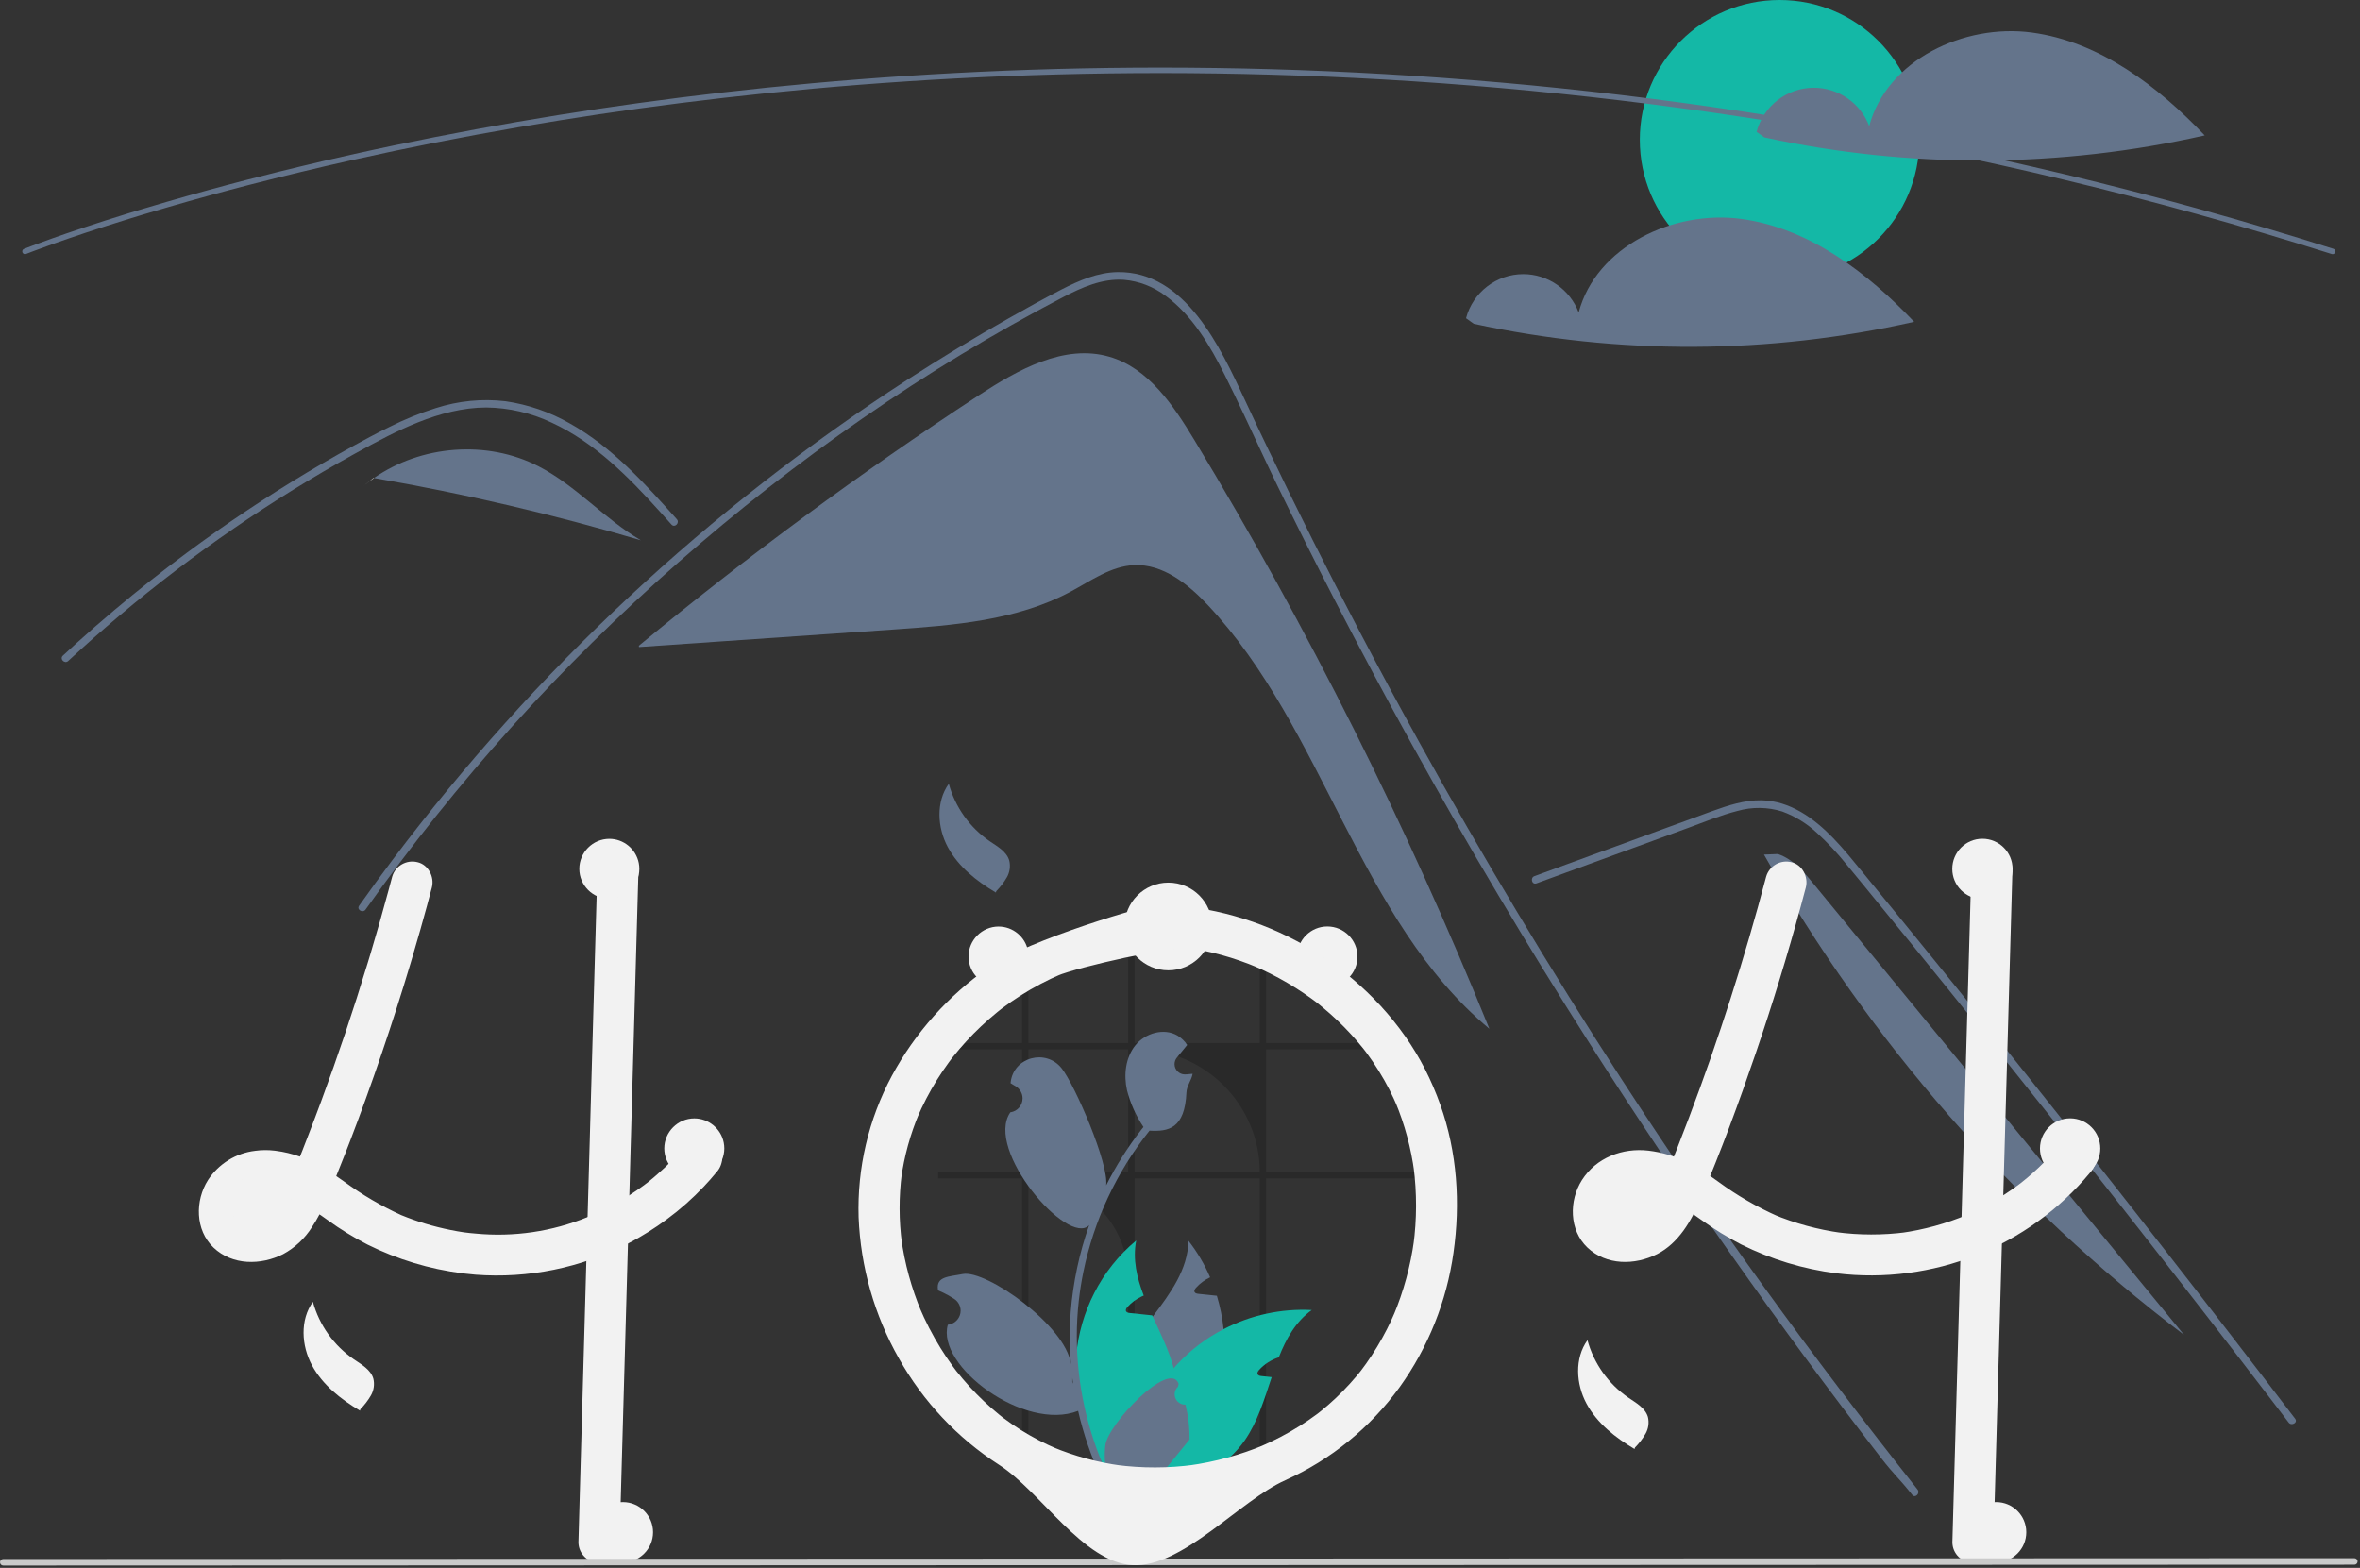 <?xml version="1.0" encoding="UTF-8" standalone="no"?>
<!DOCTYPE svg PUBLIC "-//W3C//DTD SVG 1.1//EN" "http://www.w3.org/Graphics/SVG/1.1/DTD/svg11.dtd">
<svg width="100%" height="100%" viewBox="0 0 861 572" version="1.1" xmlns="http://www.w3.org/2000/svg" xmlns:xlink="http://www.w3.org/1999/xlink" xml:space="preserve" xmlns:serif="http://www.serif.com/" style="fill-rule:evenodd;clip-rule:evenodd;stroke-linejoin:round;stroke-miterlimit:2;">
    <rect x="0" y="0" width="861" height="572" fill="#333333" stroke="none"/>
    <g transform="matrix(1,0,0,1,-169.934,-164.426)">
        <path d="M605.67,324.953C598,312.269 588.913,298.725 574.68,294.584C558.198,289.787 541.267,299.315 526.905,308.718C483.956,336.838 442.595,367.312 403.012,400.001L403.055,400.494C433.872,398.368 464.689,396.243 495.506,394.118C517.772,392.583 540.802,390.835 560.478,380.302C567.945,376.306 575.223,370.967 583.684,370.595C594.196,370.132 603.361,377.474 610.564,385.144C653.171,430.515 665.501,499.898 713.302,539.76C683.16,465.425 647.17,393.597 605.67,324.953Z" style="fill:rgb(100,116,139);fill-rule:nonzero;"/>
    </g>
    <g transform="matrix(1,0,0,1,-169.934,-164.426)">
        <path d="M867.571,709.781C862.859,703.832 860.934,702.438 856.286,696.434C818.443,647.49 782.874,596.892 749.578,544.641C726.963,509.155 705.468,472.987 685.095,436.137C675.396,418.618 665.963,400.962 656.796,383.168C649.682,369.372 642.727,355.492 635.931,341.53C633.988,337.543 632.099,333.537 630.22,329.521C625.792,320.079 621.447,310.591 616.781,301.277C611.464,290.661 604.992,279.532 595.228,272.4C590.785,269.021 585.471,266.976 579.909,266.505C571.961,265.992 564.628,269.274 557.734,272.858C507.295,299.159 460.075,332.134 417.364,369.656C374.544,407.262 336.27,449.748 303.322,496.247C302.314,497.686 299.931,496.311 300.948,494.863C304.954,489.198 309.04,483.593 313.205,478.05C364.993,409.173 428.496,349.941 500.805,303.064C512.97,295.18 525.364,287.666 537.987,280.522C544.349,276.919 550.739,273.362 557.239,270.025C563.61,266.753 570.376,263.81 577.654,263.7C602.424,263.315 615.25,291.367 624.059,310.242C626.828,316.183 629.63,322.105 632.466,328.009C643.182,350.423 654.311,372.632 665.853,394.637C672.976,408.223 680.255,421.729 687.69,435.156C710.828,476.968 735.421,517.934 761.468,558.053C795.974,611.196 830.205,658.142 869.514,707.838C870.596,709.213 868.662,711.175 867.571,709.781Z" style="fill:rgb(100,116,139);fill-rule:nonzero;"/>
    </g>
    <g transform="matrix(1,0,0,1,-169.934,-164.426)">
        <path d="M414.916,355.804C413.477,354.2 412.047,352.595 410.598,350.991C399.176,338.359 386.92,325.873 371.234,318.63C363.755,315.068 355.59,313.176 347.307,313.084C338.745,313.112 330.375,315.358 322.464,318.502C318.724,319.996 315.066,321.692 311.463,323.498C307.347,325.57 303.304,327.78 299.28,330.007C291.726,334.187 284.27,338.551 276.912,343.098C262.271,352.146 248.089,361.885 234.366,372.314C227.252,377.723 220.285,383.309 213.464,389.072C207.121,394.426 200.905,399.923 194.818,405.564C193.517,406.765 191.573,404.822 192.875,403.621C194.479,402.126 196.102,400.641 197.724,399.175C202.308,395.031 206.965,390.967 211.695,386.982C220.322,379.703 229.171,372.705 238.244,365.989C252.352,355.538 266.947,345.796 282.027,336.763C289.562,332.253 297.202,327.932 304.945,323.801C307.283,322.554 309.648,321.335 312.041,320.18C317.47,317.441 323.111,315.145 328.909,313.313C337.121,310.657 345.812,309.803 354.385,310.811C362.662,312.015 370.638,314.774 377.89,318.942C393.291,327.55 405.235,340.861 416.86,353.851C418.033,355.171 416.099,357.124 414.916,355.804Z" style="fill:rgb(100,116,139);fill-rule:nonzero;"/>
    </g>
    <g transform="matrix(1,0,0,1,-169.934,-164.426)">
        <path d="M730.477,486.711L767.381,473.213L785.704,466.511C791.672,464.328 797.625,461.844 803.794,460.281C809.155,458.75 814.848,458.822 820.168,460.489C824.912,462.245 829.256,464.938 832.939,468.406C836.702,471.871 840.203,475.61 843.414,479.592C847.403,484.387 851.333,489.231 855.282,494.059C871.576,513.987 887.763,534.001 903.845,554.101C919.925,574.201 935.899,594.386 951.764,614.657C967.669,634.977 983.464,655.382 999.15,675.873C1001.07,678.383 1002.99,680.894 1004.91,683.407C1005.97,684.795 1008.36,683.426 1007.28,682.019C991.483,661.322 975.571,640.711 959.549,620.184C943.488,599.608 927.316,579.119 911.033,558.718C894.75,538.317 878.357,518.005 861.854,497.781C857.743,492.742 853.625,487.709 849.5,482.682C846.02,478.441 842.58,474.155 838.764,470.208C831.758,462.963 823.006,456.56 812.529,456.386C806.369,456.284 800.408,458.239 794.685,460.309C788.516,462.541 782.361,464.815 776.199,467.068L739.036,480.661L729.746,484.059C728.097,484.662 728.809,487.321 730.477,486.711L730.477,486.711Z" style="fill:rgb(100,116,139);fill-rule:nonzero;"/>
    </g>
    <g transform="matrix(1,0,0,1,-169.934,-164.426)">
        <path d="M366.377,334.526C347.623,324.887 323.606,326.775 306.372,338.817C339.244,344.489 371.757,352.077 403.743,361.543C390.46,353.759 380.07,341.563 366.377,334.526Z" style="fill:rgb(100,116,139);fill-rule:nonzero;"/>
    </g>
    <g transform="matrix(1,0,0,1,-169.934,-164.426)">
        <path d="M306.188,338.784L302.577,341.719C303.799,340.692 305.068,339.729 306.372,338.817C306.311,338.807 306.249,338.795 306.188,338.784Z" style="fill:rgb(242,242,242);fill-rule:nonzero;"/>
    </g>
    <g transform="matrix(1,0,0,1,-169.934,-164.426)">
        <path d="M831.549,486.846C827.916,482.424 823.989,477.794 818.555,475.997L813.482,476.197C852.099,544.435 904.258,604.064 966.749,651.418C921.683,596.561 876.616,541.703 831.549,486.846Z" style="fill:rgb(100,116,139);fill-rule:nonzero;"/>
    </g>
    <g transform="matrix(1,0,0,1,-169.934,-164.426)">
        <path d="M516.084,450.367C518.431,458.894 523.722,466.321 531.015,471.325C533.835,473.245 537.172,475.087 538.137,478.36C538.644,480.445 538.331,482.648 537.263,484.51C536.196,486.348 534.899,488.042 533.402,489.551L533.265,490.063C526.267,485.916 519.609,480.67 515.743,473.512C511.877,466.354 511.337,456.973 516.084,450.366" style="fill:rgb(100,116,139);fill-rule:nonzero;"/>
    </g>
    <g transform="matrix(1,0,0,1,-169.934,-164.426)">
        <path d="M749.084,653.367C751.431,661.894 756.722,669.321 764.015,674.325C766.835,676.245 770.172,678.087 771.137,681.36C771.644,683.445 771.331,685.648 770.263,687.51C769.196,689.348 767.899,691.042 766.402,692.551L766.265,693.063C759.267,688.916 752.609,683.67 748.743,676.512C744.877,669.354 744.337,659.973 749.084,653.366" style="fill:rgb(242,242,242);fill-rule:nonzero;"/>
    </g>
    <g transform="matrix(1,0,0,1,-169.934,-164.426)">
        <path d="M284.084,639.367C286.431,647.894 291.722,655.321 299.015,660.325C301.835,662.245 305.172,664.087 306.137,667.36C306.644,669.445 306.331,671.648 305.263,673.51C304.196,675.348 302.899,677.042 301.402,678.551L301.265,679.063C294.267,674.916 287.609,669.67 283.743,662.512C279.877,655.354 279.337,645.973 284.084,639.366" style="fill:rgb(242,242,242);fill-rule:nonzero;"/>
    </g>
    <circle cx="649.249" cy="51" r="51" style="fill:rgb(20,184,166);"/>
    <g transform="matrix(1,0,0,1,-169.934,-164.426)">
        <path d="M911.219,176.296C886.502,172.955 858.283,186.315 851.877,210.42C848.715,202.025 840.637,196.436 831.667,196.436C821.89,196.436 813.275,203.075 810.784,212.529L813.613,214.555C866.579,226.009 921.412,225.761 974.272,213.829C957.079,195.76 935.935,179.637 911.219,176.296Z" style="fill:rgb(100,116,139);fill-rule:nonzero;"/>
    </g>
    <g transform="matrix(1,0,0,1,-169.934,-164.426)">
        <path d="M805.219,244.296C780.502,240.955 752.283,254.315 745.877,278.42C742.715,270.025 734.637,264.436 725.667,264.436C715.89,264.436 707.275,271.075 704.784,280.529L707.613,282.555C760.579,294.009 815.412,293.761 868.272,281.829C851.079,263.76 829.935,247.637 805.219,244.296Z" style="fill:rgb(100,116,139);fill-rule:nonzero;"/>
    </g>
    <g transform="matrix(1,0,0,1,-169.934,-164.426)">
        <path d="M1020.95,257.154C1020.84,257.154 1020.74,257.139 1020.64,257.107C756.237,173.489 523.199,184.424 374.264,208.321C353.995,211.572 333.673,215.327 313.86,219.482C308.802,220.542 303.554,221.678 298.263,222.86C291.945,224.268 285.71,225.717 279.731,227.166C277.149,227.777 274.618,228.393 272.136,229.015C268.378,229.942 264.565,230.909 260.477,231.972C255.909,233.149 251.268,234.385 246.679,235.643C246.663,235.649 246.645,235.654 246.628,235.658L246.629,235.659C241.446,237.074 236.291,238.53 231.305,239.984C228.607,240.764 226.002,241.532 223.506,242.291C223.227,242.368 222.98,242.442 222.73,242.518L222.194,242.682C221.883,242.776 221.576,242.869 221.27,242.957L221.25,242.963L221.251,242.964L220.439,243.216C219.471,243.509 218.527,243.795 217.598,244.08C193.053,251.646 179.56,257.029 179.427,257.082C179.309,257.129 179.182,257.154 179.055,257.154C178.506,257.154 178.055,256.702 178.055,256.154C178.055,255.746 178.304,255.377 178.683,255.226C178.817,255.173 192.376,249.763 217.01,242.168C217.943,241.882 218.889,241.596 219.86,241.302L220.614,241.067C220.64,241.058 220.666,241.05 220.692,241.042C220.997,240.955 221.302,240.862 221.612,240.769L222.149,240.605C222.416,240.524 222.68,240.444 222.95,240.37C225.428,239.616 228.043,238.846 230.748,238.063C235.735,236.608 240.895,235.152 246.082,233.735C246.098,233.729 246.114,233.726 246.131,233.721L246.131,233.72C250.735,232.457 255.393,231.217 259.976,230.035C264.07,228.972 267.891,228.003 271.655,227.073C274.147,226.453 276.684,225.836 279.265,225.221C285.25,223.77 291.498,222.318 297.828,220.908C303.127,219.725 308.384,218.586 313.45,217.525C333.293,213.363 353.648,209.603 373.947,206.347C523.096,182.415 756.467,171.463 1021.25,255.201C1021.66,255.332 1021.95,255.719 1021.95,256.154C1021.95,256.703 1021.49,257.154 1020.95,257.154Z" style="fill:rgb(100,116,139);fill-rule:nonzero;"/>
    </g>
    <g transform="matrix(1,0,0,1,-169.934,-164.426)">
        <path d="M432.923,584.266C432.577,583.254 431.994,582.338 431.223,581.596C430.938,581.332 430.631,581.094 430.303,580.886C427.693,579.146 423.793,578.756 421.313,580.886C421.063,581.103 420.832,581.34 420.623,581.596C419.883,582.506 419.123,583.396 418.343,584.266C417.063,585.726 415.753,587.136 414.383,588.506C413.993,588.886 413.603,589.276 413.203,589.656C412.973,589.886 412.743,590.106 412.513,590.326C411.633,591.166 410.733,591.976 409.823,592.776C409.343,593.206 408.863,593.626 408.373,594.036C407.643,594.646 406.913,595.256 406.173,595.846C406.103,595.896 406.033,595.946 405.963,596.006C405.943,596.016 405.933,596.036 405.913,596.046C405.903,596.046 405.893,596.046 405.883,596.066C405.856,596.077 405.832,596.094 405.813,596.116C405.593,596.266 405.443,596.366 405.333,596.456C405.373,596.436 405.413,596.406 405.453,596.386C405.273,596.526 405.083,596.666 404.903,596.806C403.153,598.096 401.363,599.336 399.533,600.496C395.005,603.394 390.25,605.919 385.313,608.046C384.983,608.176 384.643,608.316 384.303,608.446C371.378,613.741 357.356,615.808 343.453,614.466C342.033,614.356 340.613,614.206 339.193,614.016C337.553,613.776 335.923,613.486 334.303,613.156C328.136,611.925 322.101,610.104 316.283,607.716C309.005,604.383 302.083,600.323 295.623,595.596C294.623,594.886 293.613,594.176 292.603,593.486C293.753,590.666 294.883,587.846 295.983,585.006C296.533,583.636 297.063,582.266 297.583,580.886C301.673,570.256 305.513,559.526 309.193,548.756C312.913,537.846 316.423,526.873 319.723,515.836C320.063,514.716 320.393,513.596 320.713,512.476C322.443,506.646 324.103,500.803 325.693,494.946C325.843,494.376 326.003,493.816 326.143,493.246C326.603,491.566 327.053,489.886 327.493,488.206C328.493,484.416 326.233,479.886 322.253,478.976C318.294,477.961 314.187,480.295 313.033,484.216C312.603,485.836 312.173,487.446 311.733,489.066C309.623,496.896 307.403,504.699 305.073,512.476C304.733,513.596 304.393,514.716 304.053,515.836C298.913,532.776 293.27,549.546 287.123,566.146C286.383,568.156 285.633,570.159 284.873,572.156C284.503,573.136 284.133,574.116 283.753,575.096C283.023,577.026 282.273,578.956 281.523,580.886C281.093,582.016 280.653,583.146 280.213,584.266C279.923,584.976 279.643,585.686 279.363,586.386C276.512,585.362 273.558,584.651 270.553,584.266L270.073,584.206C267.744,583.926 265.388,583.946 263.063,584.266C256.024,585.087 249.703,588.996 245.823,594.926C241.053,602.436 241.113,613.176 247.803,619.556C254.693,626.126 265.123,626.076 273.233,621.966C277.531,619.641 281.155,616.244 283.753,612.106C284.749,610.606 285.663,609.054 286.493,607.456C286.703,607.596 286.913,607.736 287.123,607.886C287.923,608.446 288.723,609.016 289.513,609.576C294.116,612.911 298.967,615.889 304.023,618.486C314.895,623.891 326.598,627.43 338.643,628.956C338.913,628.986 339.173,629.026 339.443,629.056C340.773,629.226 342.113,629.356 343.453,629.466C362.673,630.914 381.923,626.98 399.033,618.106C400.483,617.356 401.92,616.569 403.343,615.746C405.553,614.466 407.713,613.106 409.823,611.666C410.973,610.886 412.093,610.096 413.203,609.266C418.054,605.693 422.575,601.694 426.713,597.316C428.283,595.666 429.786,593.963 431.223,592.206C432.581,590.769 433.365,588.882 433.423,586.906C433.415,586.003 433.246,585.109 432.923,584.266ZM267.333,608.086C267.543,607.936 267.753,607.776 267.953,607.616C267.893,607.766 267.603,607.936 267.333,608.086L267.333,608.086ZM270.543,604.856C270.313,605.116 270.103,605.376 269.873,605.636C269.173,606.419 268.422,607.154 267.623,607.836C267.513,607.936 267.393,608.036 267.273,608.126C267.273,608.126 267.273,608.126 267.273,608.126C267.267,608.126 267.263,608.13 267.263,608.136C267.263,608.136 267.263,608.136 267.263,608.136C267.119,608.201 266.978,608.274 266.843,608.356C266.413,608.616 265.973,608.856 265.523,609.076C264.642,609.4 263.736,609.651 262.813,609.826C262.104,609.878 261.393,609.884 260.683,609.846L260.663,609.846C260.173,609.737 259.689,609.604 259.213,609.446C258.973,609.326 258.743,609.186 258.513,609.046C258.423,608.966 258.343,608.886 258.293,608.836C258.195,608.747 258.105,608.65 258.023,608.546C258.023,608.546 258.023,608.546 258.023,608.546C258.023,608.54 258.019,608.536 258.013,608.536C258.013,608.536 258.013,608.536 258.013,608.536C257.903,608.336 257.783,608.136 257.673,607.936C257.667,607.931 257.664,607.924 257.663,607.916C257.583,607.666 257.513,607.406 257.453,607.146C257.431,606.689 257.435,606.232 257.463,605.776C257.597,605.137 257.778,604.509 258.003,603.896C258.206,603.462 258.436,603.041 258.693,602.636C258.713,602.596 258.813,602.436 258.923,602.256C258.933,602.246 258.933,602.246 258.933,602.236C259.083,602.066 259.233,601.886 259.393,601.726C259.663,601.426 259.953,601.166 260.243,600.896C260.807,600.527 261.391,600.19 261.993,599.886C262.948,599.547 263.927,599.283 264.923,599.096C266.391,598.979 267.867,598.993 269.333,599.136C270.722,599.377 272.092,599.714 273.433,600.146C272.62,601.724 271.694,603.241 270.663,604.686C270.623,604.746 270.583,604.806 270.543,604.856L270.543,604.856ZM259.423,601.566C259.335,601.707 259.231,601.838 259.113,601.956C259.192,601.809 259.297,601.677 259.423,601.566Z" style="fill:rgb(242,242,242);fill-rule:nonzero;"/>
    </g>
    <g transform="matrix(1,0,0,1,-169.934,-164.426)">
        <path d="M402.863,482.136C402.773,485.276 402.683,488.416 402.593,491.556C402.403,498.526 402.206,505.499 402.003,512.476C401.793,520.326 401.573,528.173 401.343,536.016C401.233,540.066 401.12,544.116 401.003,548.166C400.693,559.076 400.386,569.983 400.083,580.886C400.053,582.016 400.013,583.136 399.983,584.266C399.833,589.676 399.683,595.086 399.533,600.496C399.363,606.366 399.196,612.236 399.033,618.106C398.913,622.506 398.79,626.909 398.663,631.316C397.763,663.246 396.863,695.176 395.963,727.106C395.885,731.19 392.547,734.527 388.463,734.606C384.361,734.573 380.996,731.208 380.963,727.106C381.463,709.146 381.97,691.186 382.483,673.226C382.933,656.986 383.39,640.746 383.853,624.506C384.003,619.156 384.153,613.803 384.303,608.446C384.533,600.386 384.76,592.326 384.983,584.266C385.013,583.136 385.053,582.016 385.083,580.886C385.103,579.896 385.133,578.916 385.163,577.926C385.603,562.276 386.043,546.623 386.483,530.966C386.663,524.806 386.836,518.643 387.003,512.476C387.203,505.446 387.403,498.419 387.603,491.396C387.693,488.306 387.773,485.226 387.863,482.136C387.942,478.052 391.279,474.715 395.363,474.636C399.465,474.669 402.83,478.034 402.863,482.136Z" style="fill:rgb(242,242,242);fill-rule:nonzero;"/>
    </g>
    <g transform="matrix(1,0,0,1,-169.934,-164.426)">
        <path d="M814.291,484.217C806.427,513.997 797.027,543.35 786.13,572.158C783.123,580.105 780.047,588.035 776.759,595.87L777.515,594.079C776.047,597.811 774.172,601.369 771.925,604.691C771.772,604.905 771.617,605.117 771.458,605.327C772.235,604.333 772.383,604.137 771.901,604.738C771.647,605.039 771.396,605.34 771.133,605.633C770.434,606.417 769.682,607.153 768.885,607.837C768.684,608.008 768.48,608.176 768.273,608.341L769.21,607.612C769.102,607.869 768.338,608.209 768.1,608.355C767.329,608.82 766.526,609.227 765.695,609.573L767.487,608.817C766.126,609.366 764.706,609.755 763.255,609.978L765.249,609.71C763.824,609.907 762.38,609.922 760.951,609.756L762.945,610.024C761.776,609.863 760.632,609.555 759.54,609.107L761.332,609.863C760.749,609.609 760.188,609.31 759.653,608.967C759.382,608.79 758.548,608.158 759.638,608.991C760.771,609.857 759.784,609.066 759.55,608.836C759.356,608.644 759.181,608.436 758.991,608.241C758.109,607.336 759.987,609.797 759.388,608.739C759.067,608.209 758.774,607.663 758.509,607.102L759.265,608.894C758.921,608.041 758.677,607.152 758.537,606.243L758.805,608.236C758.662,607.106 758.661,605.962 758.802,604.832L758.534,606.825C758.718,605.563 759.052,604.328 759.529,603.145L758.773,604.937C759.106,604.141 759.5,603.373 759.951,602.638C760.159,602.259 760.403,601.9 760.68,601.567C760.729,601.583 759.411,603.08 760.11,602.324C760.293,602.126 760.464,601.918 760.649,601.722C760.945,601.408 761.263,601.121 761.575,600.824C762.619,599.83 760.113,601.79 761.318,601.003C762.192,600.429 763.111,599.927 764.067,599.504L762.276,600.26C763.877,599.602 765.556,599.152 767.271,598.92L765.277,599.188C767.425,598.941 769.596,598.967 771.738,599.264L769.744,598.997C772.456,599.408 775.107,600.153 777.636,601.216L775.844,600.46C781.234,602.774 786.007,606.21 790.772,609.578C795.375,612.911 800.224,615.889 805.278,618.485C816.151,623.891 827.855,627.431 839.901,628.959C874.97,633.254 909.911,619.384 932.486,592.207C933.843,590.768 934.625,588.88 934.683,586.903C934.669,584.918 933.88,583.014 932.486,581.6C929.735,579.074 924.537,578.361 921.88,581.6C919.361,584.675 916.654,587.589 913.773,590.327C912.428,591.603 911.047,592.84 909.631,594.037C908.822,594.721 908.001,595.391 907.17,596.048C906.776,596.359 905.551,597.186 907.433,595.851C907.002,596.157 906.588,596.491 906.162,596.805C899.864,601.448 893.04,605.33 885.83,608.37L887.622,607.614C879.886,610.859 871.761,613.085 863.451,614.237L865.444,613.969C856.896,615.093 848.236,615.08 839.691,613.931L841.685,614.199C833.141,613.025 824.786,610.749 816.828,607.428L818.619,608.184C810.939,604.786 803.651,600.565 796.883,595.593C793.36,592.985 789.645,590.647 785.77,588.599C781.255,586.293 776.366,584.807 771.332,584.211C761.893,583.1 752.275,586.776 747.086,594.931C742.31,602.436 742.372,613.175 749.059,619.556C755.947,626.129 766.378,626.073 774.495,621.962C782.312,618.002 787.008,609.776 790.31,602.02C797.741,584.565 804.32,566.706 810.45,548.757C816.514,530.999 822.014,513.061 826.948,494.944C827.56,492.7 828.162,490.453 828.755,488.205C829.756,484.416 827.494,479.885 823.517,478.979C819.557,477.96 815.445,480.294 814.291,484.217L814.291,484.217Z" style="fill:rgb(242,242,242);fill-rule:nonzero;"/>
    </g>
    <g transform="matrix(1,0,0,1,-169.934,-164.426)">
        <path d="M889.124,482.136L886.424,577.929L883.739,673.223L882.22,727.106C882.255,731.208 885.619,734.572 889.72,734.606C893.804,734.528 897.141,731.19 897.22,727.106L899.92,631.313L902.605,536.019L904.124,482.136C904.089,478.034 900.725,474.67 896.624,474.636C892.54,474.714 889.203,478.052 889.124,482.136Z" style="fill:rgb(242,242,242);fill-rule:nonzero;"/>
    </g>
    <g transform="matrix(1,0,0,1,-169.934,-164.426)">
        <path d="M629.526,700.361L631.855,700.361L631.855,594.319L686.183,594.319L686.183,591.997L631.855,591.997L631.855,547.252L673.81,547.252C673.195,546.47 672.562,545.698 671.911,544.935L631.855,544.935L631.855,515.382C631.084,515.054 630.308,514.737 629.526,514.439L629.526,544.935L583.874,544.935L583.874,507.07C583.091,507.106 582.321,507.16 581.545,507.225L581.545,544.935L545.125,544.935L545.125,516.684C544.342,517.03 543.572,517.395 542.808,517.777L542.808,544.935L512.192,544.935L512.192,547.252L542.808,547.252L542.808,591.997L512.192,591.997L512.192,594.319L542.808,594.319L542.808,700.361L545.125,700.361L545.125,594.319C545.127,594.319 545.13,594.319 545.132,594.319C565.107,594.319 581.545,610.757 581.545,630.732C581.545,630.735 581.545,630.737 581.545,630.739L581.545,700.361L583.874,700.361L583.874,594.319L629.526,594.319L629.526,700.361ZM545.125,591.997L545.125,547.252L581.545,547.252L581.545,591.997L545.125,591.997ZM583.874,591.997L583.874,547.252L584.787,547.252C609.331,547.254 629.526,567.45 629.526,591.993C629.526,591.994 629.526,591.996 629.526,591.997L583.874,591.997Z" style="fill-opacity:0.2;fill-rule:nonzero;"/>
    </g>
    <g transform="matrix(1,0,0,1,-169.934,-164.426)">
        <path d="M615.303,668.566C612.372,681.643 605.346,693.45 595.253,702.266C594.513,702.906 593.773,703.526 593.003,704.136C591.133,704.306 589.276,704.479 587.433,704.656C585.903,704.796 584.393,704.946 582.893,705.086L582.623,705.116L582.433,703.476L581.673,696.836C575.705,687.092 574.489,675.142 578.373,664.396C581.013,657.276 585.793,650.986 590.493,644.746C596.983,636.126 603.293,627.606 603.523,617.096C606.716,621.183 609.372,625.663 611.423,630.426C609.487,631.337 607.748,632.618 606.303,634.196C605.893,634.646 605.483,635.276 605.763,635.816C606.003,636.276 606.603,636.386 607.123,636.446C608.373,636.576 609.633,636.706 610.883,636.836C611.883,636.946 612.883,637.046 613.883,637.156C615.093,641.127 615.913,645.206 616.333,649.336C617.007,655.76 616.659,662.251 615.303,668.566Z" style="fill:rgb(100,116,139);fill-rule:nonzero;"/>
    </g>
    <g transform="matrix(1,0,0,1,-169.934,-164.426)">
        <path d="M648.503,642.356C642.603,646.646 639.153,652.816 636.473,659.616C633.727,660.495 631.255,662.074 629.303,664.196C628.893,664.646 628.483,665.276 628.763,665.816C629.003,666.276 629.603,666.386 630.123,666.446C631.373,666.576 632.633,666.706 633.883,666.836C631.203,674.876 628.743,683.196 624.003,689.986C620.851,694.469 616.742,698.196 611.973,700.896C610.673,701.637 609.331,702.301 607.953,702.886C602.873,703.276 597.89,703.693 593.003,704.136C591.133,704.306 589.276,704.479 587.433,704.656C585.903,704.796 584.393,704.946 582.893,705.086C582.883,704.536 582.883,703.986 582.893,703.436C583.209,688.788 588.601,674.694 598.143,663.576C598.593,663.056 599.053,662.546 599.523,662.036C604.358,656.872 610.044,652.576 616.333,649.336C626.242,644.184 637.35,641.774 648.503,642.356Z" style="fill:rgb(20,184,166);fill-rule:nonzero;"/>
    </g>
    <g transform="matrix(1,0,0,1,-169.934,-164.426)">
        <path d="M589.163,699.526L588.013,702.926L587.433,704.656C585.903,704.796 584.393,704.946 582.893,705.086L582.623,705.116C580.963,705.286 579.313,705.456 577.663,705.626C577.233,705.126 576.803,704.616 576.383,704.096C554.797,677.957 558.433,638.715 584.453,616.986C583.133,623.896 584.673,630.516 587.203,637.086C586.933,637.196 586.673,637.306 586.423,637.426C584.487,638.337 582.748,639.618 581.303,641.196C580.893,641.646 580.483,642.276 580.763,642.816C581.003,643.276 581.603,643.386 582.123,643.446C583.373,643.576 584.633,643.706 585.883,643.836C586.883,643.946 587.883,644.046 588.883,644.156C589.353,644.206 589.823,644.256 590.293,644.306C590.363,644.456 590.423,644.596 590.493,644.746C593.343,650.926 596.413,657.136 598.143,663.576C598.577,665.192 598.917,666.831 599.163,668.486C600.722,679.807 597.038,691.244 589.163,699.526Z" style="fill:rgb(20,184,166);fill-rule:nonzero;"/>
    </g>
    <g transform="matrix(1,0,0,1,-169.934,-164.426)">
        <path d="M602.431,676.882C602.373,676.884 602.315,676.886 602.258,676.886C600.184,676.886 598.478,675.179 598.478,673.106C598.478,672.052 598.918,671.045 599.692,670.33C599.787,669.951 599.855,669.679 599.951,669.301C599.917,669.218 599.882,669.136 599.848,669.053C596.368,660.756 574.163,683.887 573.203,691.685C572.78,695.132 572.958,698.627 573.73,702.013C566.538,686.323 562.802,669.269 562.778,652.01C562.777,647.679 563.017,643.351 563.499,639.047C563.897,635.518 564.45,632.014 565.156,628.536C569.011,609.664 577.289,591.972 589.307,576.92C596.181,577.303 602.205,576.256 602.787,562.934C602.891,560.565 604.648,558.513 605.036,556.178C604.379,556.264 603.712,556.318 603.056,556.361C602.852,556.372 602.637,556.383 602.432,556.393L602.355,556.397C602.299,556.399 602.243,556.401 602.187,556.401C600.133,556.401 598.442,554.71 598.442,552.656C598.442,551.797 598.738,550.963 599.279,550.296C599.563,549.947 599.846,549.599 600.13,549.25C600.56,548.712 601.001,548.185 601.432,547.647C601.481,547.596 601.528,547.542 601.571,547.486C602.066,546.873 602.561,546.27 603.056,545.657C602.153,544.255 600.938,543.081 599.506,542.225C594.547,539.321 587.705,541.332 584.122,545.818C580.529,550.304 579.851,556.598 581.099,562.203C582.326,566.972 584.356,571.498 587.102,575.586C586.833,575.93 586.553,576.263 586.284,576.608C581.368,582.929 577.083,589.718 573.491,596.876C574.507,588.937 562.079,560.268 557.273,554.195C551.5,546.901 539.662,550.084 538.645,559.331C538.635,559.42 538.625,559.51 538.616,559.599C539.33,560.002 540.029,560.43 540.713,560.882C542.135,561.832 542.991,563.434 542.991,565.145C542.991,567.664 541.135,569.828 538.645,570.212L538.541,570.228C528.985,583.872 559.618,619.383 567.286,611.41C563.677,621.637 561.413,632.291 560.552,643.102C560.064,649.481 560.093,655.888 560.638,662.262L560.605,662.036C558.902,648.154 529.674,627.514 521.139,629.233C516.222,630.223 511.379,629.998 512.126,634.958C512.138,635.037 512.15,635.116 512.162,635.195C513.487,635.735 514.777,636.356 516.024,637.056C516.738,637.459 517.437,637.887 518.121,638.339C519.543,639.289 520.4,640.891 520.4,642.602C520.4,645.121 518.543,647.285 516.054,647.669L515.949,647.685C515.874,647.696 515.809,647.707 515.734,647.718C511.384,662.684 543.641,686.838 563.252,679.152L563.262,679.152C565.206,687.597 568.022,695.817 571.664,703.68L601.679,703.68C601.787,703.347 601.883,703.002 601.98,702.669C599.202,702.844 596.413,702.677 593.675,702.174C595.902,699.442 598.129,696.688 600.356,693.955C600.405,693.904 600.452,693.85 600.496,693.794C601.625,692.395 602.766,691.007 603.895,689.609L603.896,689.607C603.956,685.32 603.464,681.044 602.432,676.882L602.431,676.882ZM568.06,609.269L568.076,609.247L568.06,609.29L568.06,609.269ZM561.412,669.201L561.154,668.62C561.165,668.201 561.165,667.781 561.154,667.351C561.154,667.232 561.132,667.114 561.132,666.996C561.229,667.738 561.315,668.48 561.423,669.223L561.412,669.201Z" style="fill:rgb(100,116,139);fill-rule:nonzero;"/>
    </g>
    <circle cx="95.249" cy="439" r="11" style="fill:rgb(242,242,242);"/>
    <circle cx="227.249" cy="559" r="11" style="fill:rgb(242,242,242);"/>
    <circle cx="728.249" cy="559" r="11" style="fill:rgb(242,242,242);"/>
    <circle cx="755.249" cy="419" r="11" style="fill:rgb(242,242,242);"/>
    <circle cx="723.249" cy="317" r="11" style="fill:rgb(242,242,242);"/>
    <g transform="matrix(1,0,0,1,-169.934,-164.426)">
        <path d="M434.183,583.426C434.169,589.423 429.231,594.349 423.234,594.349C417.228,594.349 412.285,589.407 412.285,583.4C412.285,577.394 417.228,572.451 423.234,572.451C428.438,572.451 432.959,576.162 433.973,581.266C434.114,581.977 434.185,582.701 434.183,583.426Z" style="fill:rgb(242,242,242);fill-rule:nonzero;"/>
    </g>
    <circle cx="484.249" cy="349" r="11" style="fill:rgb(242,242,242);"/>
    <g transform="matrix(1,0,0,1,-169.934,-164.426)">
        <path d="M545.183,513.426C545.169,519.423 540.231,524.349 534.234,524.349C528.228,524.349 523.285,519.407 523.285,513.4C523.285,507.394 528.228,502.451 534.234,502.451C539.438,502.451 543.959,506.162 544.973,511.266C545.114,511.977 545.185,512.701 545.183,513.426Z" style="fill:rgb(242,242,242);fill-rule:nonzero;"/>
    </g>
    <g transform="matrix(1,0,0,1,-169.934,-164.426)">
        <path d="M403.183,481.426C403.169,487.423 398.231,492.349 392.234,492.349C386.228,492.349 381.285,487.407 381.285,481.4C381.285,475.394 386.228,470.451 392.234,470.451C397.438,470.451 401.959,474.162 402.973,479.266C403.114,479.977 403.185,480.701 403.183,481.426Z" style="fill:rgb(242,242,242);fill-rule:nonzero;"/>
    </g>
    <circle cx="599.249" cy="443" r="11" style="fill:rgb(242,242,242);"/>
    <circle cx="426.249" cy="338" r="16" style="fill:rgb(242,242,242);"/>
    <g transform="matrix(1,0,0,1,-169.934,-164.426)">
        <path d="M1028.88,735.267L171.125,735.574C170.472,735.574 169.934,735.036 169.934,734.383C169.934,733.73 170.472,733.193 171.125,733.193C171.125,733.193 1028.88,732.885 1028.88,732.885C1029.53,732.887 1030.06,733.424 1030.06,734.076C1030.06,734.728 1029.53,735.265 1028.88,735.267Z" style="fill:rgb(202,202,202);fill-rule:nonzero;"/>
    </g>
    <g transform="matrix(1,0,0,1,-169.934,-164.426)">
        <path d="M689.821,554.487C681.212,537.694 667.875,523.566 652.189,513.183C636.453,502.815 618.394,496.5 599.626,494.803C597.166,494.579 594.7,494.449 592.227,494.41C589.306,494.367 545.361,507.042 530.64,517.392C515.928,527.616 503.824,541.157 495.307,556.919C486.806,572.767 482.624,590.577 483.182,608.553C483.91,626.637 488.952,644.288 497.884,660.029C506.695,675.718 519.207,689.021 534.329,698.774C549.667,708.561 565.074,734.51 583.183,735.426C601.429,736.349 622.237,711.871 638.878,704.439C655.518,696.945 669.907,685.219 680.604,670.434C690.999,655.944 697.725,639.146 700.203,621.486C702.776,603.403 701.577,584.753 695.402,567.47C693.817,563.029 691.953,558.692 689.821,554.487C688.042,550.981 682.825,549.691 679.56,551.796C676.086,553.935 674.892,558.489 676.869,562.057C677.914,564.116 678.886,566.208 679.785,568.335L679.029,566.543C682.428,574.718 684.74,583.305 685.905,592.082L685.637,590.088C686.876,599.61 686.854,609.254 685.571,618.77L685.839,616.776C684.542,626.292 682.002,635.596 678.284,644.451L679.04,642.659C677.127,647.177 674.898,651.554 672.369,655.757C671.087,657.881 669.726,659.955 668.288,661.979C667.656,662.867 667.005,663.74 666.349,664.61C665.493,665.746 667.516,663.127 666.631,664.241C666.481,664.43 666.331,664.621 666.18,664.81C665.725,665.378 665.265,665.94 664.798,666.498C661.68,670.217 658.277,673.689 654.621,676.881C653.711,677.676 652.785,678.453 651.843,679.212C651.375,679.591 650.911,679.985 650.423,680.337C650.441,680.324 652.002,679.138 651.078,679.826C650.788,680.043 650.5,680.262 650.209,680.478C648.269,681.915 646.277,683.279 644.234,684.57C639.531,687.533 634.596,690.113 629.479,692.283L631.27,691.527C622.442,695.243 613.164,697.782 603.674,699.079L605.667,698.811C596.182,700.093 586.568,700.11 577.078,698.861L579.072,699.129C570.447,697.971 562.01,695.69 553.977,692.345L555.768,693.101C551.115,691.136 546.628,688.798 542.352,686.11C540.236,684.776 538.175,683.361 536.169,681.862C535.883,681.649 535.599,681.432 535.314,681.217C534.398,680.526 535.971,681.727 535.984,681.735C535.452,681.353 534.939,680.944 534.449,680.51C533.48,679.721 532.526,678.914 531.588,678.088C527.832,674.781 524.325,671.201 521.094,667.379C520.286,666.423 519.494,665.453 518.72,664.468C518.385,664.042 517.774,663.178 519.125,664.997C518.947,664.758 518.763,664.523 518.583,664.285C518.152,663.713 517.727,663.137 517.307,662.557C515.839,660.525 514.443,658.443 513.119,656.311C510.129,651.485 507.519,646.434 505.314,641.203L506.07,642.994C502.461,634.408 499.993,625.385 498.73,616.157L498.998,618.151C497.857,609.645 497.841,601.026 498.949,592.515L498.681,594.509C499.817,586.268 502.035,578.212 505.276,570.55L504.52,572.342C506.559,567.545 508.965,562.913 511.715,558.485C513.092,556.27 514.551,554.108 516.093,552.001C516.443,551.522 516.797,551.046 517.155,550.573C517.479,550.145 518.37,549.079 516.85,550.961C516.999,550.777 517.142,550.587 517.289,550.401C518.135,549.329 519.002,548.274 519.889,547.236C523.247,543.305 526.884,539.622 530.772,536.215C531.755,535.354 532.753,534.511 533.767,533.686C534.227,533.311 534.691,532.94 535.158,532.573C535.344,532.426 535.533,532.282 535.719,532.135C533.722,533.724 535.164,532.567 535.618,532.227C537.707,530.662 539.852,529.175 542.053,527.766C546.946,524.637 552.093,521.925 557.44,519.658L555.648,520.414C563.408,517.156 597.789,509.465 604.042,510.305L602.048,510.037C611.239,511.32 620.222,513.802 628.768,517.419L626.976,516.663C631.307,518.502 635.516,520.616 639.577,522.992C641.606,524.182 643.595,525.436 645.544,526.755C646.466,527.379 647.379,528.017 648.282,528.67C648.733,528.996 649.182,529.325 649.628,529.659C649.876,529.844 650.122,530.031 650.37,530.217C651.409,530.996 648.938,529.088 650.028,529.95C653.674,532.814 657.136,535.905 660.395,539.203C661.996,540.833 663.542,542.515 665.032,544.248C665.797,545.138 666.546,546.04 667.279,546.956C667.643,547.411 668.884,549.057 667.363,547.04C667.735,547.533 668.111,548.023 668.478,548.519C671.638,552.797 674.444,557.324 676.869,562.057C678.662,565.555 683.856,566.859 687.131,564.748C690.606,562.61 691.8,558.055 689.821,554.487Z" style="fill:rgb(242,242,242);fill-rule:nonzero;"/>
    </g>
</svg>
